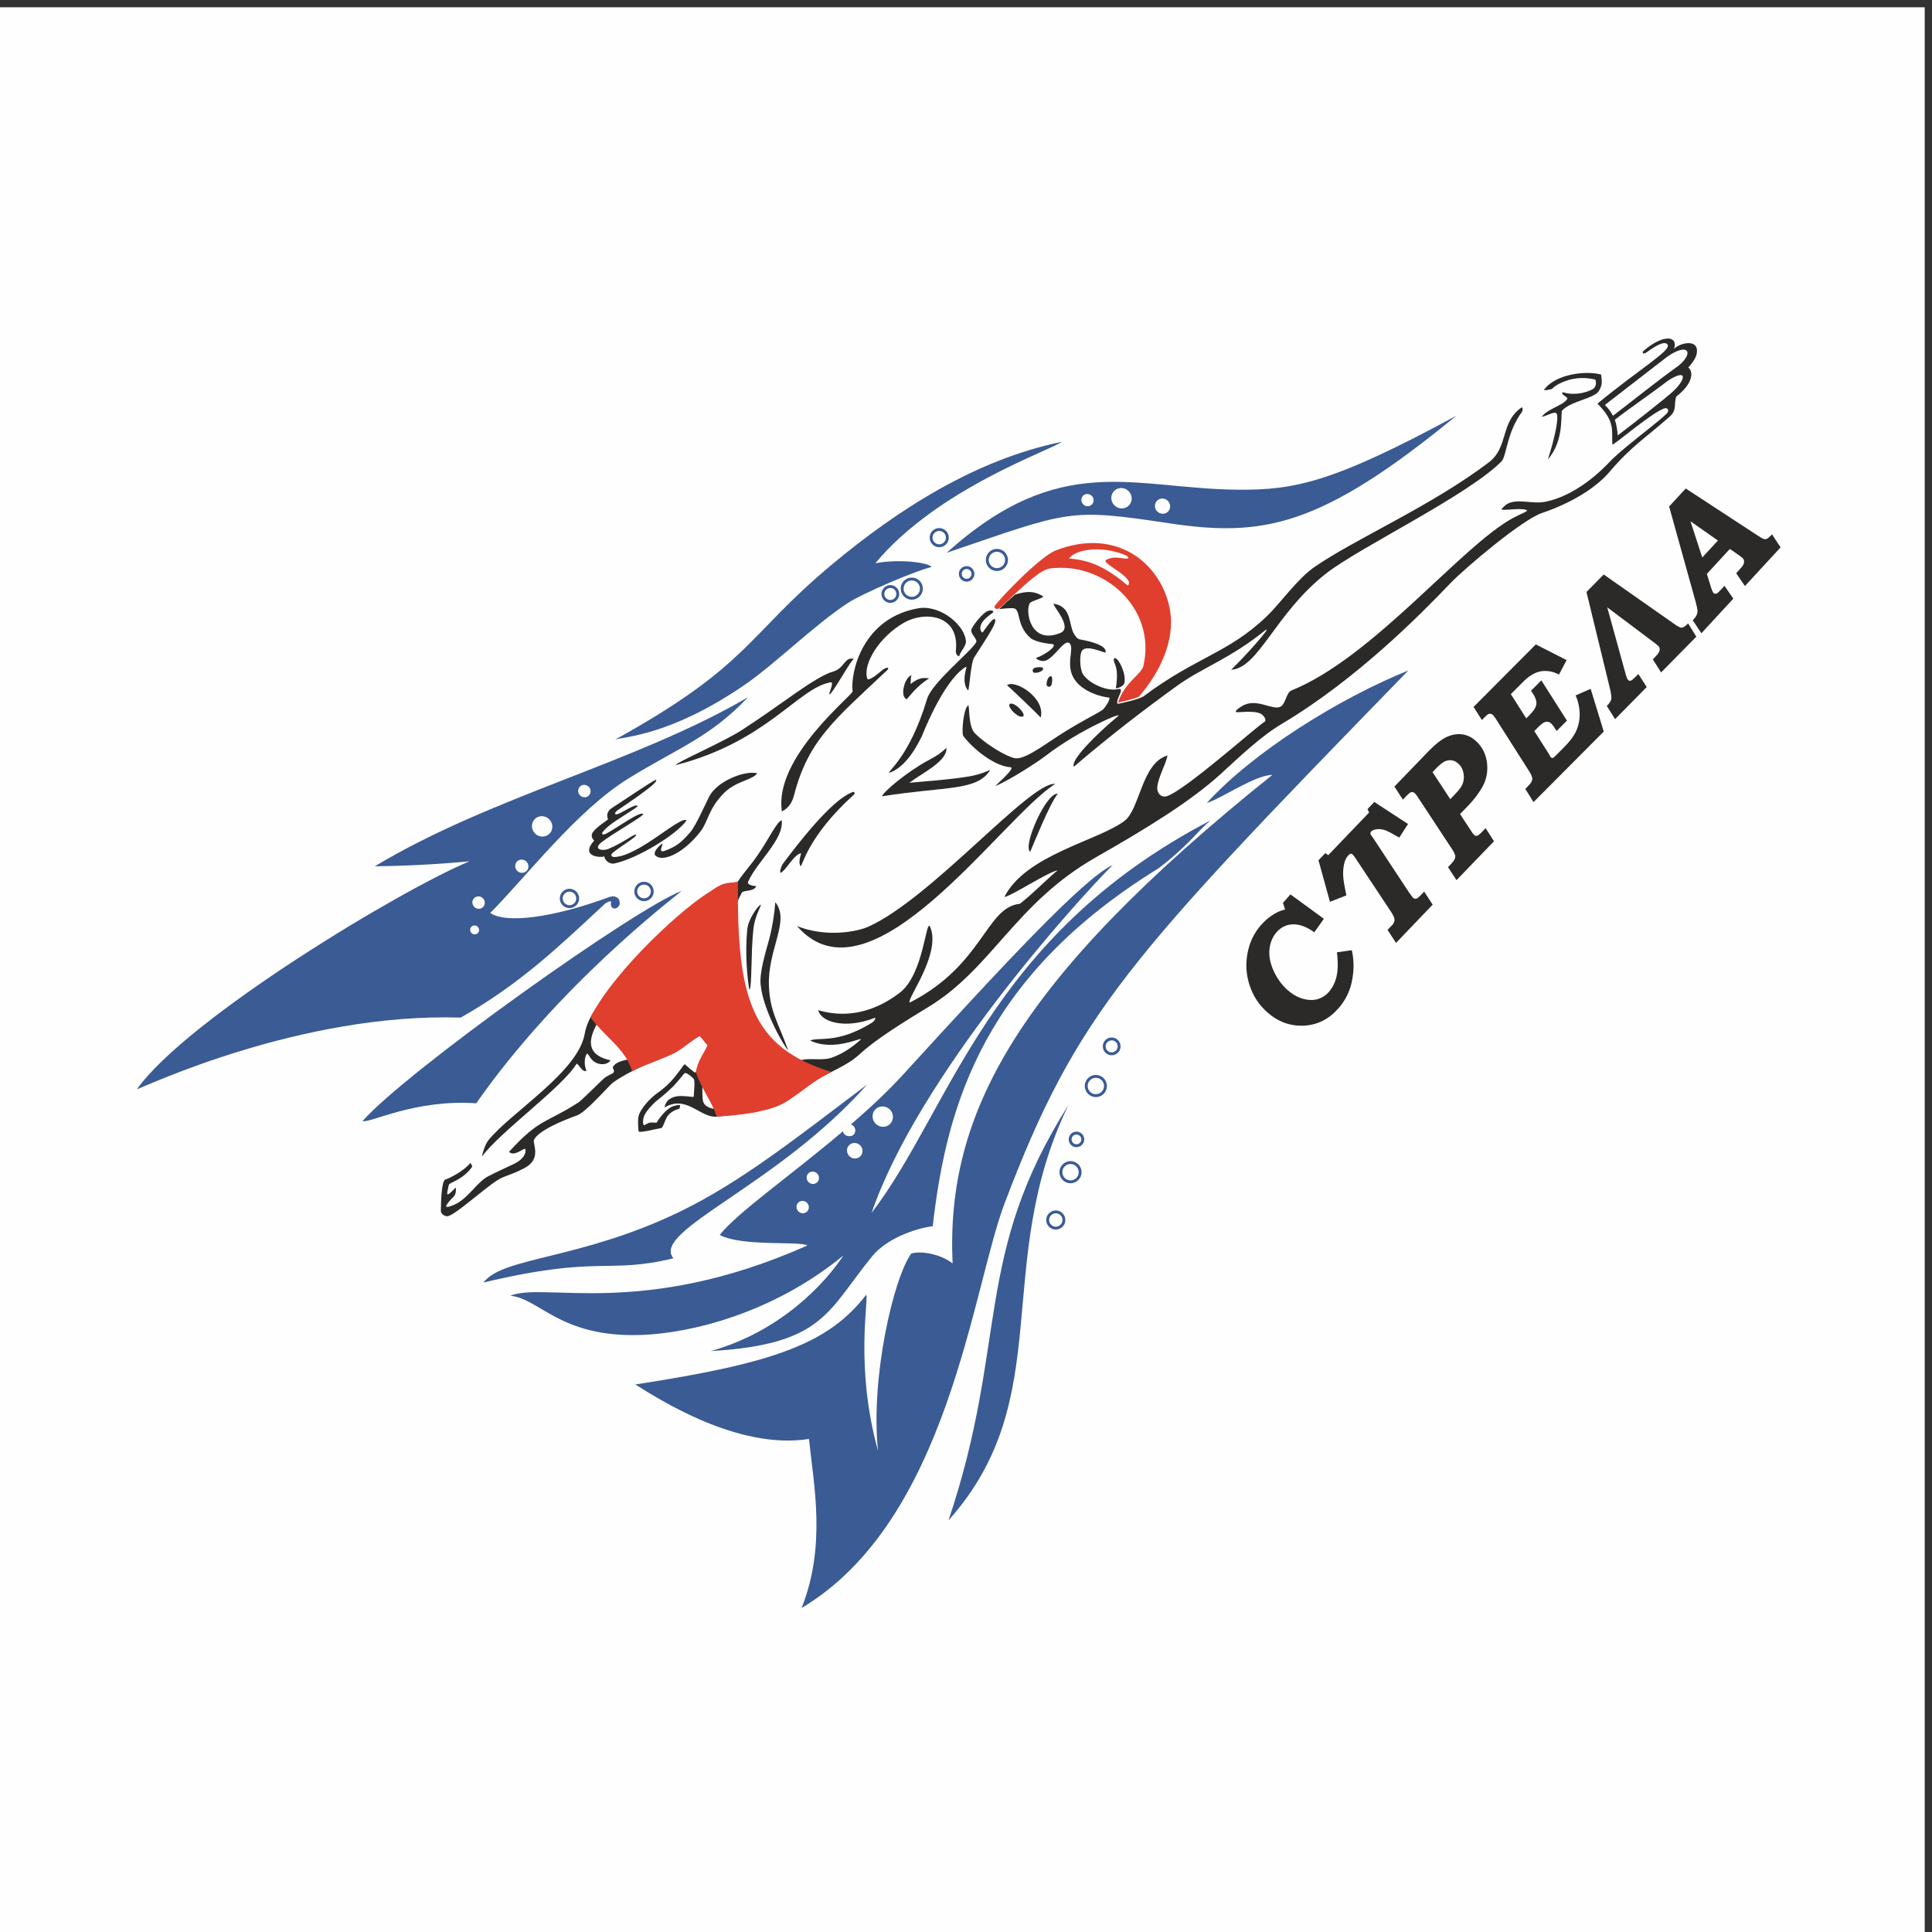 <?xml version="1.0" encoding="UTF-8"?>
<!DOCTYPE svg PUBLIC "-//W3C//DTD SVG 1.1//EN" "http://www.w3.org/Graphics/SVG/1.1/DTD/svg11.dtd">
<!-- Creator: CorelDRAW 2021 (64-Bit) -->
<svg xmlns="http://www.w3.org/2000/svg" xml:space="preserve" width="20mm" height="20mm" version="1.1" style="shape-rendering:geometricPrecision; text-rendering:geometricPrecision; image-rendering:optimizeQuality; fill-rule:evenodd; clip-rule:evenodd"
viewBox="0 0 2000 2000"
 xmlns:xlink="http://www.w3.org/1999/xlink"
 xmlns:xodm="http://www.corel.com/coreldraw/odm/2003">
 <rect x="0" y="0" width="2000" height="2000" fill="#333333" stroke="none"/>
 <defs>
  <style type="text/css">
   <![CDATA[
    .fil0 {fill:#FEFEFE}
    .fil4 {fill:#2B2A29}
    .fil5 {fill:#2B2A29}
    .fil3 {fill:#3A5B94}
    .fil1 {fill:#E03F2E}
    .fil6 {fill:#2B2A29;fill-rule:nonzero}
    .fil2 {fill:#3A5B94;fill-rule:nonzero}
   ]]>
  </style>
 </defs>
 <g id="Слой_x0020_1">
  <rect class="fil0" x="-7.53" y="7.53" width="2000" height="2000"/>
  <g id="_2314088530720">
   <path class="fil1" d="M1049.19 616.06c12.85,-11.56 27.86,-26.28 37.81,-27.58 55.87,-7.28 109.83,41.31 96.84,99.87 -1.25,9.5 -19.81,17.45 -26.41,39.01 1.16,-0.32 20,-4.53 21.67,-6.31 19.84,-22.7 38.5,-57.39 31.74,-91.32 -9.35,-46.94 -55.18,-84.18 -117.86,-59.97 -15.86,6.12 -55.81,47.49 -63.22,57.42 -0.89,2.46 1.42,3.87 3.94,2.88 1.83,-0.59 15.68,-14.06 15.49,-14zm118.28 -9.8c-30.26,-26.15 -48.72,-26.52 -60.77,-28.21 6.97,-9.41 32.13,-13.25 56.1,-4.25 6.5,2.44 7.31,4.9 1.31,4.41 -5.25,-0.44 -12.14,-2.73 -19.36,1.69 -4.55,3.44 30.98,18.34 22.72,26.36z"/>
   <path class="fil2" d="M675.07 917.31l0.11 0.17c1.48,2.35 1.88,5.07 1.31,7.58 -0.55,2.45 -2.02,4.69 -4.27,6.18l-0.16 0.1c-2.35,1.49 -5.08,1.88 -7.59,1.31 -2.51,-0.56 -4.8,-2.09 -6.28,-4.43 -1.48,-2.35 -1.88,-5.08 -1.31,-7.59 0.57,-2.5 2.09,-4.8 4.43,-6.28 2.35,-1.48 5.08,-1.87 7.59,-1.31 2.45,0.56 4.69,2.02 6.17,4.27zm-1.48 7.1c0.39,-1.75 0.13,-3.64 -0.88,-5.28l-0.04 -0.06c-1.05,-1.65 -2.66,-2.72 -4.43,-3.12 -1.76,-0.4 -3.68,-0.13 -5.33,0.91 -1.65,1.05 -2.73,2.66 -3.13,4.43 -0.4,1.77 -0.12,3.69 0.92,5.33 1.04,1.66 2.66,2.73 4.43,3.13 1.74,0.39 3.63,0.13 5.27,-0.88l0.06 -0.04c1.65,-1.04 2.73,-2.66 3.13,-4.42z"/>
   <path class="fil2" d="M597.97 924.72c1.47,2.33 1.86,5.04 1.3,7.54 -0.57,2.49 -2.08,4.77 -4.41,6.25 -2.34,1.47 -5.05,1.86 -7.54,1.3 -2.5,-0.57 -4.78,-2.08 -6.25,-4.41 -1.47,-2.34 -1.86,-5.05 -1.3,-7.54 0.56,-2.5 2.08,-4.78 4.41,-6.25 2.33,-1.48 5.05,-1.87 7.54,-1.3 2.49,0.56 4.77,2.08 6.25,4.41zm-1.6 6.88c0.39,-1.75 0.12,-3.65 -0.91,-5.29 -1.04,-1.64 -2.64,-2.7 -4.4,-3.1 -1.75,-0.4 -3.65,-0.12 -5.29,0.91 -1.64,1.04 -2.7,2.64 -3.1,4.39 -0.39,1.75 -0.12,3.66 0.91,5.29 1.04,1.64 2.64,2.71 4.39,3.1 1.75,0.4 3.66,0.13 5.29,-0.91 1.64,-1.03 2.71,-2.63 3.11,-4.39z"/>
   <path class="fil2" d="M979.28 549.55c1.93,1.92 2.9,4.46 2.91,6.99 0,2.54 -0.96,5.08 -2.89,7.01 -1.92,1.93 -4.46,2.9 -6.99,2.91 -2.54,0 -5.08,-0.96 -7.01,-2.89 -1.93,-1.93 -2.9,-4.46 -2.91,-6.99 0,-2.54 0.96,-5.08 2.89,-7.01 1.93,-1.94 4.46,-2.9 6.99,-2.91 2.54,0 5.08,0.96 7.01,2.89zm-0.07 7c0,-1.77 -0.68,-3.54 -2.04,-4.89 -1.35,-1.35 -3.12,-2.02 -4.89,-2.02 -1.77,0 -3.54,0.68 -4.89,2.04 -1.35,1.35 -2.02,3.12 -2.02,4.89 0,1.77 0.68,3.54 2.04,4.89 1.35,1.35 3.13,2.02 4.89,2.02 1.77,0 3.54,-0.68 4.89,-2.04 1.35,-1.35 2.02,-3.13 2.02,-4.89z"/>
   <path class="fil2" d="M1006.32 588.4c1.57,1.57 2.36,3.62 2.36,5.68 0.01,2.06 -0.77,4.11 -2.34,5.69 -1.57,1.57 -3.62,2.35 -5.68,2.36 -2.06,0 -4.12,-0.78 -5.69,-2.35 -1.57,-1.56 -2.36,-3.62 -2.36,-5.68 0,-2.05 0.78,-4.11 2.35,-5.68 1.56,-1.57 3.62,-2.36 5.67,-2.37 2.06,0 4.12,0.78 5.69,2.35zm-0.62 5.68c0,-1.29 -0.5,-2.58 -1.49,-3.57 -0.98,-0.98 -2.28,-1.47 -3.57,-1.47 -1.29,0 -2.58,0.5 -3.57,1.48 -0.99,0.99 -1.48,2.29 -1.48,3.58 0.01,1.29 0.5,2.58 1.49,3.57 0.99,0.98 2.28,1.48 3.58,1.47 1.29,0 2.58,-0.49 3.56,-1.48 0.99,-0.99 1.48,-2.29 1.48,-3.58z"/>
   <path class="fil2" d="M1040.08 571.54c2.24,2.24 3.36,5.17 3.37,8.1 0,2.94 -1.11,5.87 -3.34,8.11 -2.23,2.24 -5.16,3.36 -8.1,3.36 -2.93,0.01 -5.87,-1.1 -8.11,-3.33 -2.23,-2.24 -3.36,-5.17 -3.36,-8.1 -0.01,-2.94 1.11,-5.87 3.34,-8.11 2.23,-2.24 5.16,-3.36 8.09,-3.36 2.94,-0.01 5.88,1.1 8.11,3.33zm0.39 8.11c0,-2.17 -0.83,-4.34 -2.49,-5.99 -1.66,-1.66 -3.83,-2.48 -6,-2.48 -2.17,0.01 -4.33,0.84 -5.99,2.5 -1.65,1.66 -2.48,3.83 -2.48,5.99 0.01,2.17 0.84,4.34 2.5,5.99 1.66,1.66 3.83,2.48 6,2.48 2.16,-0.01 4.33,-0.84 5.98,-2.5 1.66,-1.66 2.48,-3.83 2.48,-5.99z"/>
   <path class="fil2" d="M951.96 601.24c2.23,2.23 3.35,5.16 3.36,8.09 0,2.94 -1.11,5.88 -3.34,8.11 -2.23,2.24 -5.16,3.37 -8.1,3.37 -2.93,0 -5.87,-1.11 -8.1,-3.34 -2.24,-2.24 -3.37,-5.17 -3.37,-8.1 -0.01,-2.93 1.11,-5.87 3.34,-8.11 2.23,-2.23 5.16,-3.36 8.1,-3.36 2.93,-0.01 5.87,1.1 8.11,3.34zm0.38 8.1c0,-2.17 -0.83,-4.33 -2.49,-5.99 -1.66,-1.65 -3.83,-2.47 -6,-2.47 -2.16,0 -4.33,0.83 -5.98,2.49 -1.66,1.66 -2.48,3.83 -2.48,6 0.01,2.16 0.84,4.33 2.49,5.98 1.66,1.66 3.83,2.48 6,2.48 2.17,-0.01 4.34,-0.84 5.99,-2.5 1.65,-1.66 2.48,-3.83 2.47,-5.99z"/>
   <path class="fil2" d="M928.17 608.37c1.8,1.8 2.7,4.15 2.71,6.51 0,2.35 -0.9,4.71 -2.69,6.51 -1.79,1.79 -4.14,2.69 -6.5,2.7 -2.35,0 -4.71,-0.89 -6.51,-2.68 -1.8,-1.79 -2.7,-4.15 -2.7,-6.5 0,-2.37 0.89,-4.72 2.68,-6.52 1.79,-1.8 4.15,-2.7 6.5,-2.7 2.36,0 4.72,0.89 6.51,2.68zm-0.28 6.51c0,-1.59 -0.61,-3.18 -1.83,-4.39 -1.21,-1.22 -2.81,-1.82 -4.39,-1.82 -1.59,0 -3.18,0.61 -4.4,1.83 -1.21,1.22 -1.82,2.81 -1.82,4.4 0.01,1.59 0.62,3.18 1.84,4.39 1.21,1.21 2.81,1.82 4.39,1.82 1.59,0 3.18,-0.62 4.4,-1.83 1.21,-1.22 1.81,-2.81 1.81,-4.4z"/>
   <path class="fil3" d="M1507.69 430.29c-140.87,115.67 -200.41,126.04 -298.12,111.29 -104.27,-15.74 -102.27,-12.65 -229.57,30.65 118.18,-106.37 193.39,-66.12 301.83,-65.29 57.9,0.45 97.88,-7.21 225.86,-76.65zm-377.52 82.98c2.51,2.51 2.58,6.52 0.15,8.96 -2.44,2.45 -6.46,2.39 -8.98,-0.12 -2.51,-2.51 -2.58,-6.52 -0.14,-8.97 2.43,-2.44 6.45,-2.39 8.97,0.13zm78.77 5.2c3.13,3.12 3.21,8.11 0.18,11.15 -3.03,3.03 -8.02,2.97 -11.15,-0.15 -3.13,-3.12 -3.21,-8.11 -0.18,-11.15 3.03,-3.04 8.02,-2.97 11.15,0.15zm-40.63 -10.08c4.2,4.18 4.31,10.87 0.25,14.94 -4.05,4.07 -10.75,3.98 -14.94,-0.2 -4.2,-4.18 -4.31,-10.87 -0.25,-14.95 4.06,-4.07 10.75,-3.98 14.94,0.21z"/>
   <path class="fil3" d="M1099.06 457.4c-10.23,8.4 -128.07,47.72 -192.91,125.66 28.07,-5.22 58.21,0.37 57.89,4.02 -14.52,3.08 -71.13,27.06 -86.73,37.38 -35.33,23.37 -74.99,62.9 -106.35,84.42 -77.18,52.95 -124.98,53.61 -134.14,56.73 139.3,-77.07 135.86,-107.2 223.47,-180.47 70.22,-58.73 150.86,-109.69 238.77,-127.74z"/>
   <path class="fil3" d="M774.31 721.79c-39.46,41.84 -73.41,52.88 -123.94,84.21 -53.31,33.06 -105.13,101.05 -142.87,139.09 16.2,11.2 64.3,5.2 123.41,-16.51 5.49,-2.01 11.69,0.58 10.46,7.87 -2.29,5.9 -10.37,5.49 -8.8,-2.45 0.52,-2.6 -5.46,0.74 -6,1.25 -48.36,44.88 -87.56,82.95 -149.67,118.18 -166,-5.27 -327.22,71.79 -335.24,74.19 53.21,-74.43 275.32,-207.57 344.34,-235.99 0,0 -44.87,4.62 -98.04,5.15 121.18,-72.73 269.5,-106.8 386.35,-174.99zm-229.36 170.14c2.72,2.72 2.79,7.06 0.16,9.7 -2.63,2.64 -6.97,2.58 -9.69,-0.13 -2.73,-2.72 -2.8,-7.06 -0.17,-9.7 2.64,-2.64 6.98,-2.58 9.7,0.13zm-50.42 67.48c1.83,1.82 1.88,4.75 0.11,6.53 -1.77,1.77 -4.69,1.73 -6.53,-0.09 -1.83,-1.83 -1.88,-4.75 -0.11,-6.53 1.78,-1.78 4.7,-1.74 6.53,0.09zm5.38 -29.54c2.56,2.54 2.63,6.62 0.16,9.1 -2.48,2.48 -6.55,2.42 -9.11,-0.13 -2.55,-2.54 -2.62,-6.62 -0.15,-9.1 2.47,-2.48 6.55,-2.42 9.1,0.13zm109.5 -115.47c2.56,2.55 2.63,6.63 0.15,9.11 -2.47,2.48 -6.54,2.42 -9.1,-0.13 -2.55,-2.54 -2.62,-6.62 -0.15,-9.1 2.47,-2.48 6.55,-2.42 9.1,0.12zm-40.85 33.68c4.2,4.19 4.31,10.88 0.25,14.95 -4.06,4.07 -10.75,3.98 -14.95,-0.21 -4.19,-4.18 -4.3,-10.87 -0.25,-14.94 4.06,-4.07 10.75,-3.98 14.95,0.2z"/>
   <path class="fil3" d="M705.75 922.27c-10.23,8.4 -127.66,98.09 -212.76,219.86 -63.87,-4.46 -111.01,21.23 -117.62,18.34 45.47,-51.61 282.58,-220.43 330.38,-238.2z"/>
   <path class="fil3" d="M1457.94 694.04c-71.88,29.13 -160.01,83.91 -208.66,137.17 15.46,-4.67 49.71,-28.9 67.87,-29.05 -266.8,213.79 -338.03,352.23 -331.03,505.74 -13.53,-10.55 -34.11,-13.05 -42.77,-10.23 -18.19,24.93 -42.43,128.16 -34.4,204.43 -24.2,-87.5 -9.44,-157.1 -12.23,-161.75 -39.36,50.9 -95.87,70.9 -239.05,92.84 24.38,15.21 106.4,68.16 179.79,56.38 4.96,47.97 18.02,110.5 -7.64,175.02 152.06,-90.72 176.4,-330.03 210.17,-419.01 74.9,-197.33 128.63,-254.04 417.95,-551.54z"/>
   <path class="fil3" d="M897.71 1122.64c-72.29,54.57 -129.82,100.35 -192.3,130.88 -103.74,50.7 -185.09,47.37 -204.91,74.14 120.15,-28.69 128.33,-8.42 196.62,-25.09 -23.72,-28.32 107.33,-74.64 200.59,-179.93z"/>
   <path class="fil3" d="M880.88 1164.01c0.95,0.31 1.84,0.85 2.6,1.6 2.54,2.54 2.6,6.59 0.15,9.06 -2.46,2.46 -7.28,1.64 -9.06,-0.13 -1.77,-1.77 -1.63,-2.25 -1.85,-3.55 -54.13,45.98 -109.42,84.21 -127.71,107.47 23.74,12.32 82.74,6.01 90.83,10.84 -171.19,76.15 -272.84,37.44 -307.56,52.06 30.48,2.87 51.56,43.46 135.36,40.61 50.2,-1.71 135.76,-21.81 209.46,-82.33 -19.05,29.02 -64.99,78.68 -137.26,99 117.52,-6.87 120.79,-41.84 167.19,-98.36 14.99,-18.26 44.6,-28.67 62.55,-30.91 14.36,-127.52 54.14,-259.82 233.79,-370.56 30.45,-23.2 39.65,-37.75 53.65,-49.46 -231.21,120.76 -268.44,298.85 -350.75,406.21 48.57,-141.4 211.16,-321.77 249.57,-360.08 -29.84,13.59 -113.81,103.92 -216.03,215.95 -16.68,18.29 -35.15,35.52 -54.93,52.58zm-45.52 81.08c2.54,2.53 2.61,6.58 0.15,9.05 -2.46,2.47 -6.51,2.41 -9.05,-0.12 -2.54,-2.54 -2.61,-6.59 -0.15,-9.06 2.46,-2.46 6.51,-2.41 9.05,0.13zm10.5 -30.32c2.54,2.54 2.61,6.59 0.15,9.06 -2.46,2.46 -6.51,2.41 -9.05,-0.13 -2.54,-2.53 -2.61,-6.59 -0.15,-9.05 2.46,-2.47 6.51,-2.41 9.05,0.12zm44.58 -29.15c3.19,3.19 3.28,8.29 0.18,11.39 -3.09,3.11 -8.19,3.04 -11.38,-0.15 -3.2,-3.19 -3.29,-8.29 -0.2,-11.39 3.1,-3.1 8.2,-3.03 11.4,0.15zm30.73 -37.07c4.2,4.18 4.31,10.87 0.25,14.94 -4.06,4.07 -10.75,3.98 -14.95,-0.2 -4.19,-4.18 -4.3,-10.87 -0.25,-14.94 4.06,-4.07 10.75,-3.98 14.95,0.2z"/>
   <path class="fil3" d="M1106.08 1143.87c-99.13,156.5 -61.97,245.18 -124.2,430 113.74,-127.15 43.94,-264.12 124.2,-430z"/>
   <path class="fil4" d="M1657.48 387.82c-12.66,-4.02 -46.11,-1.97 -59.08,15.65 -0.82,1.12 7.77,-0.19 8.7,-1.25 2.91,-3.3 9.84,-6.77 16.14,-8.68 13.63,-4.11 24.4,-1.4 28.25,-0.61 1.01,2.89 0.98,5.9 -1.12,8.63 -1.95,2.56 -17.82,9.23 -32.79,4.4 -2.07,3.1 6.36,4.88 4.65,7.33 -4.64,6.72 -20.48,9.95 -26.19,18.2 5.04,-0.73 13.04,-6.13 15.25,-3.5 2.7,3.21 -1.23,23.76 -8.94,47.63 15.5,-18.1 13.48,-40.34 14.44,-50.27 8.71,-10.19 33.54,-12.6 38.39,-20.68 3.38,-5.65 3.48,-9.14 2.3,-16.85z"/>
   <path class="fil4" d="M687.93 1146.47c0,0 0.8,-6.1 5.59,-8.95 1.78,-1.06 4.37,-2.27 7.66,-2.69 7.41,-0.93 16.89,1.37 16.95,0.4 0.35,-5.48 1.56,-16.9 -0.12,-18.55 -2.48,-2.46 -5.71,-5.21 -8.24,-5.88 -1.43,-0.38 -3.86,3.48 -4.26,3.97 -2.98,3.53 -7.26,8.56 -8.85,10.12 -7.86,7.75 -16.45,14.15 -18.15,15.73 -3.26,3.02 -7.82,7.68 -10.58,12.36 -3.31,5.61 -2.32,12.22 -1.13,11.88 1.2,-0.35 3.88,-2.42 6.07,-2.71 3.83,-0.51 6.77,0.62 7.13,-0.39 0.5,-1.4 4.66,-6.59 5.81,-7.98 3.37,-4.05 6.4,-6.04 7.42,-6.78 3.83,-2.77 10.96,-3.6 10.85,-2.68 -0.14,1.15 -0.28,3.35 -1.35,3.62 -7.34,1.84 -11.32,6.49 -12.47,8.68 -2.41,4.59 -4.15,10.79 -5.5,11.05 -7.49,1.43 -23.4,5.52 -23.68,3.43 -0.45,-3.37 -1.23,-13.33 0.46,-17.38 4.22,-10.12 14.98,-19.26 17.05,-20.72 3.48,-2.45 8.02,-5.89 12.33,-9.91 9.75,-9.08 17.18,-22.13 18.04,-21.34 3.65,3.32 11.13,10.01 11.46,8.39 2.67,-13.3 13.63,-26.82 12.06,-28.35 -3.39,-3.3 -6.97,-8.85 -8.11,-9.42 -2.2,0.44 -23.37,16.32 -25.69,17.41 -12.83,6.04 -21.45,8.58 -34.05,14.18 -16.47,7.32 -29.47,15.86 -31.8,18.22 -11,11.15 -27.51,29.62 -35.57,32.51 -14.18,5.08 -39.73,15.52 -44.45,25.23 -1.81,3.74 8.37,19.52 -9.65,29.13 -14.46,7.71 -20.68,7.8 -28.73,13 -14.83,9.58 -45.4,37.79 -51.87,36.99 -4.84,-0.6 -6.2,-4.3 -6.19,-5.35 0.15,-10.71 0.69,-31.3 4.69,-32.63 5.29,-1.76 19.14,-8.93 25.91,-17.23 1.04,1.61 2.09,3.53 1.8,3.98 -1.6,2.46 -4.17,5.32 -7.41,8.11 -7.03,6.08 -16.29,8.98 -16.63,10.35 -0.78,3.1 -2.75,10.97 -1.02,10.17 3.65,-1.69 7.62,-7.54 8.27,-6.66 0.33,10.24 -3.4,8.05 -9.44,17.19 -3.23,4.89 5.65,1.03 7.4,0.3 14.06,-5.83 23.76,-23.43 35.02,-29.35 8.9,-4.68 19.52,-9.4 26.72,-12.84 14.63,-6.97 12.85,-16.21 11.6,-15.86 -4.06,1.15 -11.06,7.91 -16.34,3.2 31.81,-35.13 38.65,-29.58 72.19,-51.38 2.58,-1.69 22.89,-21.76 25.03,-23.72 5.63,-5.16 10.14,-5.18 11.19,-7.38 1.11,-2.31 -1.72,-3.88 -0.74,-5.6 1.89,-3.31 5.95,-5.05 8.89,-5.94 7.08,-2.13 16.88,-3.48 22.43,-5.64 3.62,-1.42 4.13,-4.52 2.75,-5.43 -7.23,-4.78 -25.18,-7.3 -31.08,-11.44 -3.95,-2.77 -8.66,-6.99 -8.32,-10.89 0.77,-2.21 37.57,16.9 52.77,16.6 19.3,-0.38 32.56,-20.64 42.7,-22.92 4.04,11.4 24.41,20.8 20.67,23.93 -3.21,2.7 -9.06,10.62 -13.22,18.59 -6.33,12.12 -5.33,31.92 -4.66,37.52 2.05,17.32 47.34,8.91 74.16,-1.42 12.07,-4.65 19.25,-10.85 19.05,-13.27 -0.4,-4.86 -6.6,-2.74 -9.52,-3.57 6.44,-6.18 27.76,-9.61 32.95,-13.91 2.69,-2.23 -12.18,-3.59 -15.85,-8.67 7.98,-3.3 21.69,0.44 31.67,-2.69 13.57,-4.25 25.24,-13.79 30.84,-18.78 3.87,-4.5 -26.68,13.03 -52.15,0.77 8.83,-4.04 27.86,3.86 63.99,-18.49 1.48,-0.92 3.92,-3.48 3.27,-5.14 -31.57,12.41 -56.35,4.19 -58.87,-7.81 42.62,12.61 74.27,-10.47 84.14,-17.9 25.38,-19.1 27.27,-78.66 31.7,-68.23 12.08,28.41 -26.88,77.91 -20.8,78.1 76.01,-39.02 78.45,-98.66 113.7,-102.11 14.71,-11.54 32.16,-29.49 39.03,-34.57 -9.4,1.28 -47.3,26.31 -55.15,27.57 22.21,-43.97 97.61,-58.31 124.59,-78.98 15.68,-12.01 17.59,-59.84 44.26,-67.52 -1.19,8.19 -10.14,23.38 -10.56,33.27 -0.24,5.61 3.88,10.65 9.76,8.88 18.75,-5.64 95.03,-73.91 100.83,-76.66 3.63,-1.73 -0.71,-7.56 -3.71,-8.89 -8.37,-3.73 -24.65,-0.49 -25.45,-1.69 -0.75,-1.13 1.81,-3.23 5.91,-5.82 15.3,-9.64 31.79,4.91 40.42,0.26 5.3,-2.86 5.52,-14.39 11.25,-16.71 84.62,-34.25 175.89,-149.85 229.59,-178.7 8.95,-4.81 16.58,-6.99 13.43,-8.16 -6.95,-2.6 -27.79,1.76 -25.37,-1.17 2.28,-2.76 5.35,-4.95 6.31,-5.41 10.82,-5.23 25.41,0.59 37.82,-1.72 37.9,-7.06 67.76,-41.96 70.49,-44.51 3.82,-3.57 9.1,-8.25 14.84,-13 15.5,-12.8 34.79,-27.37 41.55,-34.22 2.04,-2.06 1.76,-7.03 -3.93,-4.68 -13.88,5.74 -52.49,38.82 -52.61,37.04 -1.01,-14.49 3.51,-23.4 -15.45,-42.39 41.89,-34.54 75.26,-54.34 72.81,-60.51 -2.94,-7.4 -20.92,6.92 -22.42,7.77 -4,2.24 -4.24,-0.54 -2.47,-2.05 21.66,-18.45 35.99,-14.38 31.28,-2.01 8.02,-7.16 27.16,-10.23 23.35,6.04 -0.82,3.47 -4.77,9.6 -8.49,13.23 6.01,5.27 4.11,17.4 -12.46,30.23 -2.96,8.71 1.27,13.66 -7.16,21.07 -25.39,22.34 -39.6,30.58 -61.68,56.61 -14.44,17.02 -39.65,32.44 -70.01,42.82 -19.57,6.11 -79.68,56.67 -95.69,73.46 -29.62,31.05 -96.44,98.79 -173.69,144.79 -21.97,13.09 -43.18,33.5 -63.6,52.14 -30.71,28.03 -76.32,56.06 -128.9,86.01 -83.59,47.62 -107.63,115.19 -173.69,155.14 -90.55,54.77 -56.76,45.39 -100.21,67.12 -58.06,29.03 -28.17,37.8 -118.68,46.26 -17.03,1.59 -31.26,-23.08 -54.03,-9.47zm1038.29 -752.08c-18.36,14.2 -36.14,25.89 -54.51,40.09 1.82,5.57 2.64,11.85 2.95,16.29 19.43,-14.83 48.81,-37.98 56.16,-44.61 14.56,-12.86 16.91,-25.87 -4.6,-11.77zm-0.84 -24.69c-21.34,16.51 -42.69,33.02 -64.04,49.53 3.63,3.45 6.21,7.07 8.39,11.19 22.59,-17.24 43.51,-34.35 67.77,-51.73 17.04,-13.93 9.58,-24.67 -12.12,-8.99z"/>
   <path class="fil5" d="M1050.69 615.57c-0.68,0.44 -16.78,15.04 -16.26,14.97 3.56,-0.48 12.29,-1.27 14.88,-0.87 7.71,1.21 2.23,16.99 17.07,30.49 4.19,3.8 15.5,5.99 22.42,6.48 7.51,0.52 -6.23,11.15 -15.97,14.28 -1.58,0.52 5.15,5.46 11.14,2.3 7.28,-3.85 14.81,-15.78 19.77,-17.69 1.4,-0.54 2.58,-0.44 3.23,0.13 6.2,5.37 -5.49,23.46 6.34,39.05 8.97,11.82 26.47,16.61 34.55,17.4 2.45,0.23 -2.4,8.35 -5.68,12 -2.82,3.15 -27.18,14.19 -53.53,32.23 -31.07,21.27 -35.67,19.73 -42.03,17.37 -11.6,-4.3 -29.14,-16.06 -37.5,-24.71 -6.57,-6.81 -5.5,-26.27 -6.62,-28.96 -5.18,2.75 -7.43,29.15 -5.18,32.06 10.28,13.3 31.63,30.88 48.82,32.17 6.14,0.46 -18.09,20.58 -15.12,19.25 16.09,-7.17 42.72,-24.38 52.15,-31.65 33.58,-25.89 81.29,-46.35 74.03,-40.35 -21.85,18.05 -49.74,45.92 -45.42,52.09 36.42,-31.33 74.17,-60.2 106.92,-83.81 26.09,-18.81 54.69,-27.73 91.96,-58.03 4.93,-2.37 -20.22,26.09 -36.18,41.56 28.37,-1.52 45.67,-58.41 98.21,-99.61 34.19,-26.81 146.47,-80.68 181.55,-115.95 5.5,-5.53 5.23,-29.81 21.63,-51.88 0.81,-2.85 0.22,-4.84 -1.32,-3.73 -21.62,15.54 -12.8,40.87 -33.37,56.5 -59.04,44.85 -137.22,78.65 -179.9,107.89 -18.56,12.72 -34.84,36.98 -50.52,51.99 -39.2,37.52 -72.9,41.74 -127.23,82.47 -4.73,3.02 -22.79,7.03 -26.63,7.62 -2.43,-4.59 8.67,-17.09 0.42,-15.28 -10.27,2.68 -29.37,-5.12 -36.14,-15.24 -3.48,-5.19 -4.08,-21.42 -0.68,-25.01 5.05,-5.31 19.07,1.63 24.01,2.47 1.55,-7.45 -15.23,-11.6 -26.43,-13.61 -3.17,-0.57 -4.9,-3.61 -5.86,-5.07 -6.48,-9.96 -1.94,-28.8 -21.45,-31.94 -1.51,2.03 20.53,24.78 6.86,30.33 -31.41,12.75 -36.7,-23.66 -31.4,-31.04 1.61,-2.26 15.55,-5.61 13.41,-6.98 -9.19,-5.89 -17.75,-5.32 -28.95,-1.69z"/>
   <path class="fil5" d="M1155.15 712.44c3.55,-23.64 -2.48,-24.48 -2.16,-30.03 2.14,-6.06 13.56,13.73 10.94,24.63 -0.89,3.7 -7.61,5.77 -8.78,5.4z"/>
   <path class="fil5" d="M1077.34 742.8c-1.69,-2.09 -31.45,-30.78 -34.93,-33.45 7.92,-6.35 40.19,12.87 34.93,33.45z"/>
   <path class="fil4" d="M1056.39 741.82c-4.09,-0.66 -13.2,-9.21 -11.33,-12.88 5,-4.12 21.67,14.72 11.33,12.88z"/>
   <path class="fil4" d="M1083.47 709.16c-0.55,-8.67 7.78,-14.87 5.36,-1.25 -0.66,3.74 -4.59,3.81 -5.36,1.25z"/>
   <path class="fil4" d="M1070.74 696.47c8.68,0.53 14.85,-7.82 1.24,-5.36 -3.74,0.67 -3.8,4.6 -1.24,5.36z"/>
   <path class="fil4" d="M1002.28 714.82c-4.49,-4.64 -4.76,-13.28 -2.24,-22.23 1.07,-3.8 -0.91,-1.81 -1.62,-1.34 -23.05,15.44 -44.26,71.36 -44.29,71.37 -0.75,0.39 -13.22,30.64 -33.35,37.27 -3.6,-0.4 20.45,-14.74 38.95,-76.41 5.01,-16.72 45.02,-48.66 50.67,-58.35 2.04,-3.49 -6.29,-8.95 -4.78,-13.61 1.02,-3.12 8.5,-13.14 14.29,-17.52 4.48,-3.39 8.76,-1.96 8.43,-0.47 -0.25,1.11 -11.22,6.91 -13.17,14.26 -1.36,5.09 1.72,7.44 2.14,6.85 1.82,-2.56 8.52,-12.59 11.85,-14.03 4.99,1.6 -7.15,18.65 -20.83,40.22 -3.32,5.23 -4.84,32.01 -6.05,33.99z"/>
   <path class="fil4" d="M1095.01 821.72c-8.35,9.95 -25.94,54.29 -28.55,60.03 -8.19,-6.01 16.93,-62.01 28.55,-60.03z"/>
   <path class="fil4" d="M1092.36 811.51c-55.69,35.01 -190.95,235.14 -267.23,147.18 29.56,11.82 61.43,6.13 73.76,0.62 65.09,-29.13 168,-150.77 193.47,-147.8z"/>
   <path class="fil4" d="M979.74 774.18c1,13.95 -24.88,25.86 -38.37,36.13 10.31,-1 40.38,-2.98 61.69,-6.55 10.9,-1.82 18.77,-5.34 22.04,-6.72 -13.58,22.09 -45.78,16.74 -112.13,27.29 2.33,-5.7 28.12,-26.66 47.41,-36.88 11.82,-6.27 14.65,-8.96 19.36,-13.27z"/>
   <path class="fil4" d="M943.46 698.89c-0.59,3.49 -0.41,0.02 -0.87,9.25 7.26,-5.65 11.91,-7.16 19.3,-5.82 -12.71,7.48 -20.87,19.2 -23.13,21.51 -7.43,-2.03 -2.76,-21.99 4.7,-24.94z"/>
   <path class="fil4" d="M992.89 679.38c-0.28,0.4 -3.84,-1.58 -3.39,-5.72 4.05,-37.53 -32.12,-41.37 -53.58,-29.11 -25.53,14.58 -42.69,42.33 -38.24,57.69 1,3.46 9.77,-3.51 14.58,-7.65 6.14,-5.3 8.72,-3.23 6.47,-1.11 -54.53,51.39 -82,72.68 -96.77,129.83 -3.6,13.91 -12.06,15.88 -12.51,16.8 -8.86,-55.84 73.68,-120.67 73.18,-124.45 -2.49,-18.8 9.79,-76.86 69.55,-86.22 22.96,-2.62 47.03,18.63 47.75,34.61 0.22,4.85 -5.98,10.59 -7.04,15.33z"/>
   <path class="fil4" d="M883.36 819.68c1.58,0.64 1.79,1.83 0.65,2.86 -47.33,42.7 -53.45,73.92 -55.05,74.05 -1.47,-1.42 -2.12,-4.72 0.11,-12.1 0.46,-1.51 -0.29,-1.32 -1.97,-0.49 -5.8,2.83 -12.47,14.59 -17.7,18.87 -3.23,2.63 -1.51,-5.36 1.67,-9.58 41.93,-55.66 60.97,-69.53 72.29,-73.61z"/>
   <path class="fil4" d="M802.59 933.97c15.75,19.33 -8.14,48.65 -6.59,86.78 1.07,26.37 9.08,36.51 19.9,66.43 -3.29,-2.42 -26.01,-40.92 -28.49,-67.93 -1.23,-13.38 4.91,-32.29 8.98,-47.53 3.17,-11.89 5.38,-26.27 6.2,-37.75z"/>
   <path class="fil4" d="M787.72 936.36c-0.17,2.58 -6.38,12.29 -7.79,25.1 -2.78,25.29 -1.29,61.58 -4.21,63.14 -2.02,-10.94 -4.69,-37.44 -2.11,-62.73 1.02,-10.09 10.32,-23.66 14.11,-25.51z"/>
   <path class="fil4" d="M783.88 800.48c-4.8,7.11 -22.14,7.96 -34.57,20.63 -16.65,16.96 -15.7,29.03 -24.85,40.54 -18.91,23.79 -40.34,31.21 -46.48,23.4 -1.13,-2.27 0.8,-6.33 7.18,-11.62 2.64,-0.44 -5.38,10.37 3.15,7.26 11.37,-4.16 16.76,-8.23 26.26,-19.23 5.34,-6.18 13.88,-25.25 19.4,-36.5 7.81,-15.93 36.5,-27.68 49.91,-24.48z"/>
   <path class="fil4" d="M883.98 682.22c-2.8,0.51 -17.47,28.06 -24.4,36.17 -3.91,2.74 5.16,-12.96 0.15,-12.05 -33.85,6.14 -65.63,61.38 -160.26,85.72 -0.58,-2.3 49.24,-23.92 68.07,-36.04 42.05,-27.07 75.92,-55.5 95.4,-61 11.17,-3.16 11.6,-15.87 21.04,-12.8z"/>
   <path class="fil4" d="M809.23 849.2c2.38,19.77 -25.48,42.68 -34.81,63.6 -1.25,2.79 4.01,4.32 8.4,4.48 -1.7,5.83 -13.45,4.11 -14.85,6.73 -6.04,11.31 -19.6,39.45 -12.4,74.21 0.22,1.07 0.5,1.48 0.82,1.42 2.11,-0.45 2.06,-12.5 6.66,-14.84 -4.03,20.02 -3.94,32.19 0.67,52.67 -2.68,2.25 -3.81,-8.67 -6.72,-12.93 -1.22,-1.78 -2.67,-0.46 -2.57,0.79 5.36,61.64 24.42,77.88 39.35,90.55 -10.56,-0.65 -16,-5.75 -21.86,-11.81 -10.79,-11.17 -20.45,-30.11 -22.18,-48.63 -3.31,-35.52 -7.24,-43.7 -7.34,-65.32 -0.12,-26.89 8.64,-52.47 18.23,-71.75 6.5,-13.08 14.72,-19.25 26.57,-37.41 10.22,-15.65 17.54,-30.81 22.03,-31.76z"/>
   <path class="fil4" d="M747.13 916.25c1.58,0.64 1.79,1.83 0.66,2.86 -6.79,6.12 -10.59,12.12 -16.28,17.79 -9.52,9.49 -21.72,17.21 -27,21.96 -39.36,35.45 -59.69,62.79 -78.31,96.4 -1.13,1.62 -3.28,-5.75 -5.48,-0.77 -3.66,8.29 -23.6,35.62 11.14,43.08 -0.43,1.41 -3.62,4.55 -9.65,4.01 -10.66,-0.96 -12.4,-10.87 -14.47,-10.9 -0.35,0 -4.82,6.63 -0.73,17.78 -3.89,2.35 -8.17,-7.33 -10.13,-7.31 -14.41,24.2 -78.3,69.61 -98.01,96.12 -0.05,-0.71 2.71,-11.92 6.81,-17.03 22.91,-28.45 92.91,-70.61 99.63,-110.14 1.6,-9.47 6.72,-18.46 7.51,-19.84 13,-22.75 88.05,-111.57 134.31,-134.01z"/>
   <path class="fil4" d="M710.69 849.29c-9.61,14.23 -50.9,39.66 -74.86,44.62 -4.72,0.98 -9.97,-3.31 -10.19,-7.34 -4.73,1.48 -25.3,0.09 -10.53,-16.44 0,0 -5.06,-3.91 -0.9,-9.26 4.21,-5.4 14.12,-11.47 15.25,-12.7 -2.2,-4.87 0.08,-9.22 3.56,-11.46 12.81,-8.23 41.45,-27.78 45.81,-29.44 5.99,1.61 -37.14,29.68 -39.49,31.49 -4.62,3.57 -2.58,5.17 0.82,3.74 5.82,-2.44 18.29,-10.9 19.89,-8.18 0.63,1.45 -22.44,14.2 -30.82,21.5 -10.5,9.16 -4.18,8.44 -2.25,7.45 11.05,-5.68 35.23,-23.62 38.78,-20.66 1.9,1.59 -31.68,20.26 -43.19,29.39 -9.05,7.18 1.03,9.43 7.61,6.64 15.95,-6.74 26.9,-16.2 28.35,-14.38 1.31,1.64 -17.59,12.76 -24.4,18.73 -2.7,2.36 -0.64,4.27 1.75,4.21 25.39,-0.73 68.91,-43.52 74.81,-37.91z"/>
   <path class="fil2" d="M1094.68 1272.68c-2.69,0.48 -5.32,-0.18 -7.39,-1.63 -2.09,-1.46 -3.61,-3.7 -4.09,-6.38 -0.48,-2.69 0.18,-5.32 1.63,-7.4 1.45,-2.08 3.69,-3.61 6.38,-4.09 2.69,-0.47 5.32,0.18 7.4,1.63 2.08,1.46 3.61,3.7 4.08,6.39 0.48,2.68 -0.18,5.31 -1.63,7.39 -1.45,2.08 -3.69,3.61 -6.38,4.09zm-5.69 -4.07c1.45,1.01 3.28,1.46 5.17,1.13 1.88,-0.34 3.45,-1.4 4.46,-2.85 1.01,-1.45 1.47,-3.29 1.14,-5.17 -0.34,-1.88 -1.4,-3.45 -2.85,-4.46 -1.45,-1.01 -3.29,-1.47 -5.17,-1.14 -1.89,0.34 -3.46,1.4 -4.47,2.85 -1.01,1.45 -1.47,3.29 -1.13,5.17 0.33,1.89 1.4,3.45 2.85,4.47z"/>
   <path class="fil2" d="M1115.76 1187.4c-2.19,0.39 -4.32,-0.14 -6.01,-1.32 -1.69,-1.18 -2.92,-3 -3.31,-5.18 -0.39,-2.19 0.14,-4.32 1.32,-6.01 1.18,-1.69 3,-2.92 5.18,-3.31 2.19,-0.39 4.32,0.14 6.01,1.32 1.69,1.18 2.92,3 3.31,5.18 0.39,2.19 -0.14,4.32 -1.32,6.01 -1.18,1.69 -3,2.92 -5.18,3.31zm-4.3 -3.77c1.06,0.74 2.4,1.08 3.78,0.83 1.37,-0.24 2.52,-1.02 3.25,-2.08 0.74,-1.06 1.08,-2.4 0.83,-3.77 -0.24,-1.38 -1.02,-2.52 -2.08,-3.26 -1.06,-0.74 -2.4,-1.08 -3.77,-0.83 -1.38,0.24 -2.52,1.02 -3.26,2.08 -0.74,1.06 -1.08,2.4 -0.83,3.78 0.24,1.37 1.02,2.52 2.08,3.25z"/>
   <path class="fil2" d="M1110.2 1224.73c-3.11,0.55 -6.16,-0.21 -8.56,-1.89 -2.41,-1.68 -4.18,-4.28 -4.73,-7.39 -0.55,-3.11 0.21,-6.15 1.89,-8.56 1.68,-2.41 4.27,-4.17 7.39,-4.73 3.11,-0.55 6.15,0.21 8.56,1.89 2.41,1.68 4.17,4.28 4.72,7.39 0.56,3.11 -0.2,6.15 -1.88,8.56 -1.68,2.41 -4.28,4.17 -7.39,4.73zm-6.86 -4.33c1.78,1.24 4.03,1.8 6.34,1.39 2.3,-0.41 4.23,-1.72 5.47,-3.49 1.23,-1.78 1.8,-4.03 1.39,-6.34 -0.41,-2.31 -1.72,-4.23 -3.49,-5.47 -1.78,-1.24 -4.04,-1.8 -6.34,-1.39 -2.31,0.41 -4.23,1.72 -5.47,3.49 -1.24,1.78 -1.8,4.03 -1.39,6.34 0.41,2.31 1.72,4.23 3.49,5.47z"/>
   <path class="fil2" d="M1136.42 1135.51c-3.1,0.55 -6.15,-0.21 -8.56,-1.89 -2.41,-1.69 -4.17,-4.28 -4.73,-7.39 -0.55,-3.11 0.21,-6.16 1.89,-8.56 1.68,-2.41 4.28,-4.17 7.39,-4.73 3.11,-0.55 6.16,0.21 8.56,1.89 2.41,1.68 4.17,4.27 4.73,7.39 0.55,3.11 -0.21,6.15 -1.89,8.56 -1.68,2.41 -4.27,4.17 -7.39,4.73zm-6.86 -4.33c1.78,1.24 4.03,1.8 6.34,1.39 2.3,-0.41 4.22,-1.72 5.46,-3.5 1.25,-1.77 1.81,-4.02 1.4,-6.33 -0.41,-2.3 -1.72,-4.22 -3.49,-5.47 -1.78,-1.24 -4.03,-1.8 -6.34,-1.39 -2.31,0.41 -4.23,1.72 -5.46,3.49 -1.24,1.78 -1.81,4.03 -1.4,6.34 0.41,2.31 1.72,4.23 3.49,5.47z"/>
   <path class="fil2" d="M1152.41 1092.24c-2.5,0.45 -4.95,-0.16 -6.88,-1.51 -1.93,-1.35 -3.35,-3.43 -3.79,-5.93 -0.45,-2.5 0.16,-4.94 1.51,-6.87 1.35,-1.94 3.43,-3.36 5.93,-3.8 2.5,-0.45 4.94,0.16 6.87,1.51 1.94,1.35 3.36,3.44 3.8,5.93 0.45,2.5 -0.16,4.95 -1.51,6.88 -1.35,1.93 -3.44,3.35 -5.93,3.79zm-5.17 -3.96c1.3,0.91 2.95,1.33 4.64,1.03 1.69,-0.31 3.11,-1.26 4.02,-2.56 0.9,-1.31 1.31,-2.96 1.01,-4.65 -0.3,-1.7 -1.25,-3.11 -2.56,-4.02 -1.3,-0.9 -2.95,-1.32 -4.64,-1.01 -1.7,0.3 -3.1,1.25 -4.01,2.56 -0.91,1.3 -1.33,2.95 -1.03,4.64 0.31,1.7 1.26,3.1 2.57,4.01z"/>
   <path class="fil1" d="M735.9 922.6c14.42,-11.22 19.17,-7.55 28,-10.08 -1.11,120.62 13.5,171.6 96.74,197.16 -20.79,9.49 -38.06,27.92 -54.81,34.81 -16.78,6.89 -36.4,9.62 -63.87,11.45 -4.8,-15.51 -14.92,-26.73 -21.54,-45.8 1.64,-12.31 8.04,-18.9 12.06,-28.35l-8.11 -9.42c-10,5.22 -15.69,12.19 -25.69,17.41 -13.31,6.94 -30.96,12.13 -44.28,19.08 -7.21,-23.63 -27.56,-34.5 -43.1,-55.78 26.55,-51.08 98.88,-116.14 124.6,-130.48z"/>
   <path class="fil6" d="M1335.85 925.88l34.62 25.25 -9.88 13.96c-8.1,-5.72 -15.5,-8.46 -22.17,-8.22 -6.71,0.24 -12.29,2.93 -16.86,8.09 -4,4.53 -6.45,10.2 -7.31,16.96 -0.88,6.79 0.33,14.01 3.58,21.66 3.68,8.59 8.68,15.68 14.99,21.26 5.04,4.44 10.3,7.46 15.82,9.05 5.52,1.57 10.57,1.73 15.19,0.44 4.58,-1.29 8.47,-3.71 11.63,-7.29 2.51,-2.84 4.52,-6.08 6.06,-9.76 1.53,-3.66 2.57,-7.86 3.03,-12.57 0.5,-4.71 0.32,-11.02 -0.52,-18.92l15.35 -2.15c2.49,10.91 2.41,22.14 -0.25,33.77 -2.24,9.88 -6.84,18.76 -13.77,26.61 -9.77,11.05 -21.5,16.95 -35.24,17.7 -14.23,0.75 -26.99,-3.86 -38.2,-13.77 -8.54,-7.54 -14.6,-16.75 -18.25,-27.68 -3.64,-10.93 -4.41,-22.06 -2.27,-33.41 2.1,-11.33 6.79,-21.12 14.1,-29.38 4.04,-4.58 8.59,-8.39 13.63,-11.43 3.44,-2.07 7.17,-3.6 11.18,-4.53l-2.22 -6.86 7.76 -8.78zm29.04 -35.34l7.06 -7.39 3.07 2.09 42.28 -44.14 -1.68 -3.54 7.05 -7.36 34.91 22.81 -9.04 14.03 -2.22 -1.23c-5.84,-3.32 -9.56,-5.31 -11.08,-5.9 -3.26,-1.29 -6.38,-1.81 -9.33,-1.57 -2.98,0.27 -5.12,1.05 -6.45,2.44 -0.63,0.66 -0.9,1.41 -0.77,2.27 0.13,0.84 1.06,2.35 2.82,4.49l37.3 56.6c2.3,3.22 3.59,4.92 3.85,5.17 1.08,1.03 2.35,1.32 3.77,0.87 0.92,-0.28 2.33,-1.38 4.23,-3.37l3.65 -3.82 8.78 13.5 -37.92 39.59 -8.79 -13.48 2.84 -2.97 1.46 -1.39c1.97,-2.06 2.93,-4.07 2.95,-6.01 -0.02,-1.94 -1.25,-4.75 -3.67,-8.4l-37.2 -56.1c-1.03,-1.5 -1.91,-2.59 -2.63,-3.28 -0.54,-0.52 -1.14,-0.74 -1.82,-0.66 -0.65,0.07 -1.41,0.53 -2.25,1.42 -1.85,1.92 -3.16,4.09 -3.93,6.54 -1.29,4.03 -1.87,8.74 -1.71,14.17 0.07,3.98 1.18,10.98 3.36,20.94l-17.01 6.72 -11.88 -43.04zm78.59 -76.26l34.76 -36.05c7.66,-7.93 14.26,-13.1 19.8,-15.53 5.56,-2.43 10.96,-3.24 16.22,-2.41 5.28,0.85 10.08,3.36 14.42,7.53 3.11,3.01 5.59,6.45 7.41,10.28 1.8,3.82 2.94,8.08 3.38,12.75 0.44,4.66 0.15,9.17 -0.89,13.53 -1.05,4.37 -2.85,8.59 -5.47,12.72 -3.83,6.09 -8.08,11.53 -12.71,16.33l-8.95 9.28 11.66 17.81c1.09,1.74 2.08,3 2.94,3.82 0.86,0.83 1.83,1.11 2.96,0.85 1.14,-0.29 2.66,-1.45 4.62,-3.46l4.27 -4.44 8.68 13.58 -38.81 40.25 -8.79 -13.47 2.97 -3.07c2.78,-2.9 4.28,-5.28 4.51,-7.19 0.2,-1.89 -0.68,-4.35 -2.64,-7.4l-36.46 -55.34c-1.05,-1.59 -1.91,-2.73 -2.61,-3.41 -0.75,-0.71 -1.52,-1.15 -2.38,-1.29 -0.83,-0.15 -1.67,0.01 -2.52,0.51 -0.66,0.31 -1.89,1.38 -3.66,3.22l-3.92 4.06 -8.79 -13.46zm57.83 13.01l4.13 -4.28c4.2,-4.36 6.9,-7.78 8.13,-10.29 1.68,-3.55 2.21,-7.44 1.56,-11.61 -0.62,-4.18 -2.36,-7.64 -5.17,-10.35 -2.08,-2.01 -4.38,-3.22 -6.9,-3.64 -2.52,-0.43 -4.99,-0.07 -7.44,1.07 -2.42,1.14 -5.57,3.73 -9.47,7.77l-3.21 3.32 18.37 28.01zm32.74 -81.92l-8.64 -13.54 64.45 -64.73 31.88 16.25 -7.9 14.94c-3.5,-1.8 -6.71,-2.91 -9.62,-3.34 -3.85,-0.6 -7.4,-0.51 -10.61,0.28 -3.22,0.79 -6.47,2.31 -9.72,4.53 -2.21,1.47 -5.07,3.94 -8.59,7.48l-11.3 11.35 15.97 25.07 2.58 -2.59c3.05,-3.09 5.13,-5.61 6.28,-7.59 1.14,-2 1.7,-3.91 1.69,-5.74 -0.03,-1.83 -0.65,-4.05 -1.85,-6.61 -0.42,-1.04 -1.7,-3.06 -3.79,-6.05l10.71 -10.74 26.48 41.65 -10.7 10.75c-2.46,-3.98 -4.18,-6.46 -5.19,-7.46 -1.87,-1.87 -4.03,-2.53 -6.4,-1.96 -1.82,0.45 -4.53,2.46 -8.12,6.07l-3.37 3.39 14.75 23.14 1.35 2.41c0.42,0.77 0.83,1.38 1.24,1.79 0.68,0.67 1.46,0.74 2.4,0.22 0.42,-0.22 1.75,-1.43 3.99,-3.67l6.62 -6.66c5.68,-5.7 9.7,-10.8 11.99,-15.26 3.1,-6.01 4.66,-12.33 4.65,-19 0.01,-6.7 -1.41,-13.31 -4.19,-19.85l15.54 -6.83 13.56 44.24 -72.7 73.02 -8.51 -13.65 2.82 -2.84c2.82,-2.84 4.29,-5.21 4.42,-7.19 0.14,-1.98 -1.1,-4.98 -3.71,-9l-33.58 -52.79c-1.52,-2.33 -2.62,-3.86 -3.34,-4.59 -0.72,-0.7 -1.48,-1.15 -2.34,-1.31 -0.86,-0.18 -1.66,-0.11 -2.39,0.18 -0.73,0.32 -1.84,1.22 -3.31,2.7l-3.5 3.53zm108.26 -132.56l17.84 -18.11 73.37 51.45c3.65,2.55 6.2,3.77 7.59,3.66 1.39,-0.11 3.54,-1.58 6.44,-4.45l8.48 13.72 -36.48 37.03 -8.58 -13.61 3.2 -3.25c4.34,-4.41 5.14,-7.95 2.4,-10.65 -0.74,-0.72 -2.58,-2.18 -5.5,-4.4l-47.27 -35.53 19.21 69.67c0.83,2.97 1.66,4.85 2.48,5.65 0.76,0.76 1.65,0.97 2.68,0.63 1.05,-0.39 2.65,-1.65 4.81,-3.85l3.02 -3.07 8.67 13.53 -32.73 33.22 -8.58 -13.61c2.63,-2.67 4.16,-4.98 4.57,-6.9 0.45,-1.95 0,-5.66 -1.32,-11.13l-24.3 -100zm85.56 -88.46l17.21 -18.66 74.98 49.04c3.1,2.02 5.15,3.12 6.13,3.32 1.04,0.19 2.09,0.05 3.12,-0.43 1.08,-0.47 2.75,-1.96 5.04,-4.44l8.92 13.43 -36.94 40.06 -9.04 -13.31 3.58 -3.88c2.51,-2.72 3.95,-4.76 4.32,-6.12 0.65,-2.38 0.18,-4.32 -1.41,-5.79 -0.72,-0.66 -2.57,-2.02 -5.49,-4.08l-7.51 -5.27 -23.85 25.87 4.44 14.39c0.98,2.95 1.83,4.78 2.61,5.5 0.83,0.78 1.9,0.89 3.18,0.37 0.79,-0.3 2.38,-1.74 4.75,-4.32l3.3 -3.56 9.09 13.25 -33.05 35.84 -8.91 -13.44c1.99,-2.09 3.32,-3.85 3.95,-5.31 0.64,-1.49 0.95,-2.93 0.95,-4.42 -0.05,-1.51 -0.62,-4.46 -1.77,-8.91l-27.6 -99.13zm50.51 35.2l-28.4 -19.92 12.19 37.5 16.21 -17.58z"/>
  </g>
 </g>
</svg>
